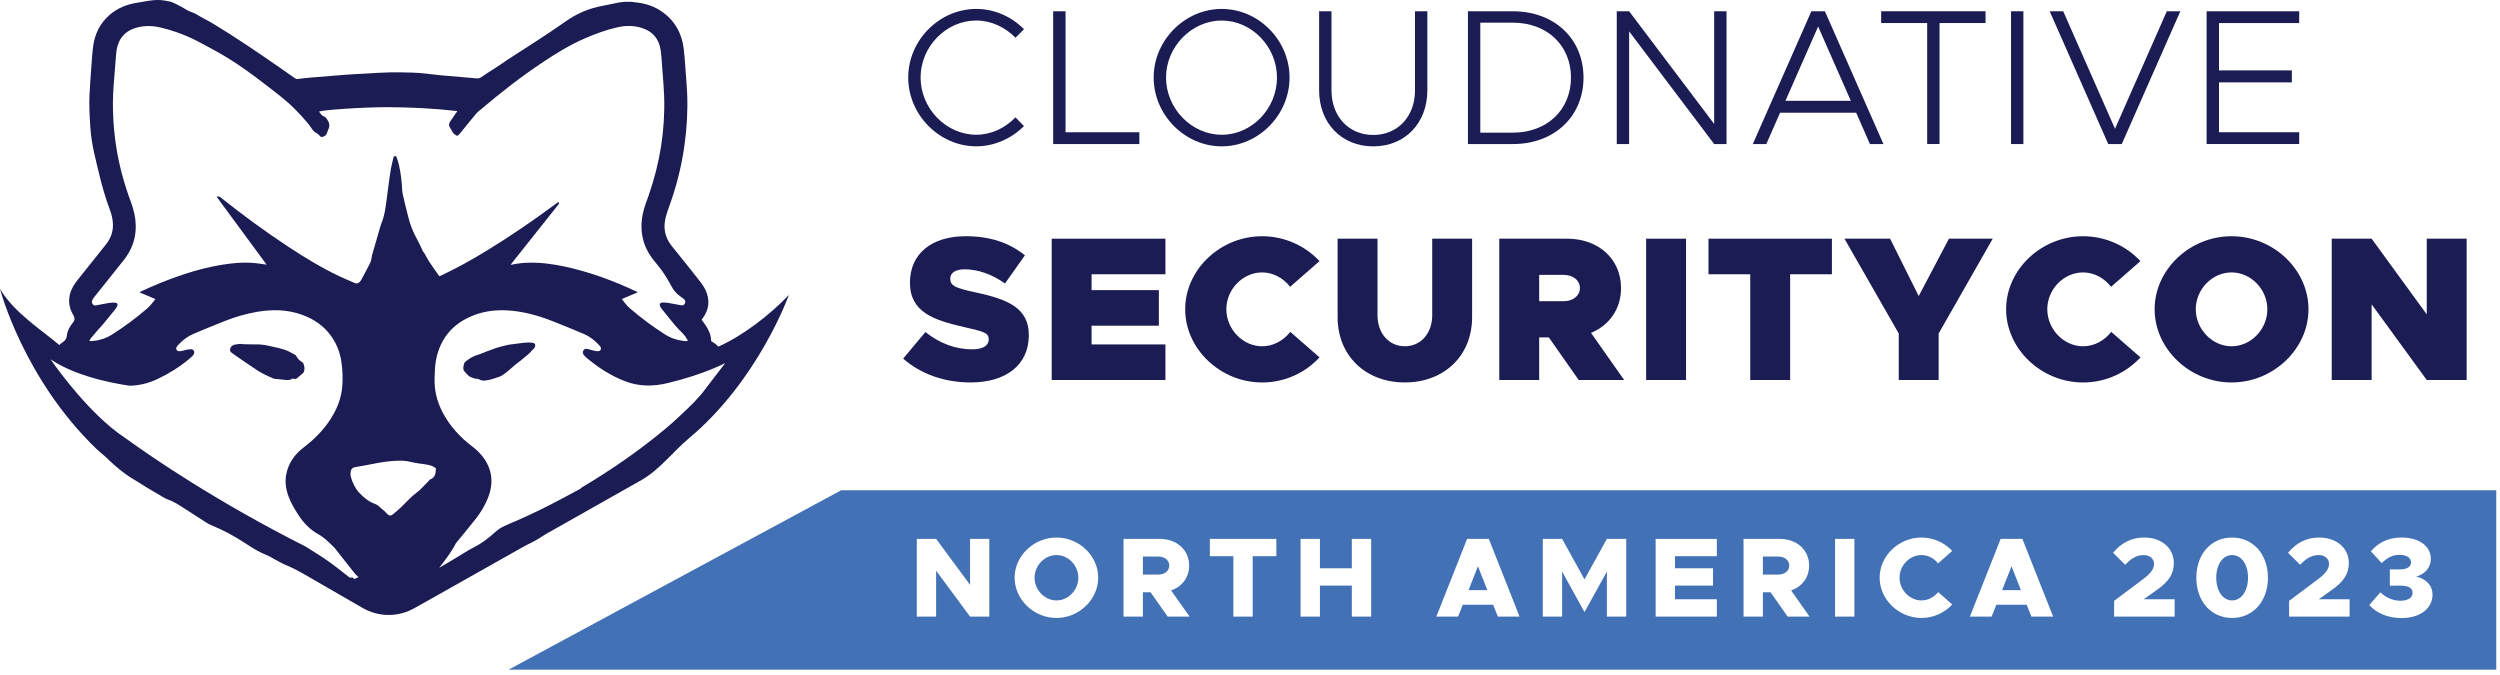 <svg width="448" height="121" viewBox="0 0 448 121" fill="none" xmlns="http://www.w3.org/2000/svg">
<path d="M161.847 64.261L165.83 59.505C168.41 61.531 171.21 62.6 174.195 62.6C176.148 62.6 177.181 61.936 177.181 60.83C177.181 59.614 176.298 59.428 172.794 58.618C167.3 57.366 163.063 55.928 163.063 50.657C163.063 45.387 167.045 42.328 173.053 42.328C177.44 42.328 180.867 43.507 183.667 45.755L180.09 50.803C177.732 49.106 175.152 48.259 172.867 48.259C171.133 48.259 170.286 48.96 170.286 49.916C170.286 51.205 171.169 51.614 174.783 52.388C180.681 53.639 184.368 55.227 184.368 60.056C184.368 65.4 180.276 68.535 173.936 68.535C169.366 68.535 165.052 67.097 161.847 64.261Z" fill="#1C1C54"/>
<path d="M195.613 49.15V51.99H207.666V58.366H195.613V61.721H208.845V68.097H188.463V42.773H208.845V49.15H195.613Z" fill="#1C1C54"/>
<path d="M212.385 55.417C212.385 48.303 218.689 42.332 226.171 42.332C230.226 42.332 233.913 44.066 236.457 46.792L231.186 51.399C230.007 49.851 228.164 48.818 226.175 48.818C222.711 48.818 219.762 51.84 219.762 55.417C219.762 58.994 222.711 62.053 226.175 62.053C228.2 62.053 230.007 61.02 231.223 59.472L236.457 64.042C233.913 66.805 230.226 68.539 226.171 68.539C218.689 68.539 212.385 62.531 212.385 55.417Z" fill="#1C1C54"/>
<path d="M239.698 56.851V42.77H246.848V56.483C246.848 59.727 248.874 62.049 251.75 62.049C254.626 62.049 256.652 59.727 256.652 56.483V42.77H263.802V56.851C263.802 63.706 258.827 68.535 251.75 68.535C244.673 68.535 239.698 63.706 239.698 56.851Z" fill="#1C1C54"/>
<path d="M282.899 68.093L277.555 60.465H275.822V68.093H268.671V42.77H280.797C286.472 42.77 290.491 46.419 290.491 51.617C290.491 55.377 288.389 58.289 285.111 59.651L291.046 68.093H282.899ZM275.822 53.975H280.209C281.906 53.975 283.122 52.978 283.122 51.617C283.122 50.256 281.906 49.259 280.209 49.259H275.822V53.979V53.975Z" fill="#1C1C54"/>
<path d="M294.988 42.773H302.138V68.097H294.988V42.773Z" fill="#1C1C54"/>
<path d="M313.643 49.15H306.16V42.773H328.276V49.15H320.793V68.097H313.643V49.15Z" fill="#1C1C54"/>
<path d="M340.255 59.764L330.524 42.773H338.707L343.832 53.055L349.248 42.773H357.099L347.405 59.764V68.093H340.255V59.764Z" fill="#1C1C54"/>
<path d="M359.497 55.417C359.497 48.303 365.801 42.332 373.283 42.332C377.339 42.332 381.025 44.066 383.569 46.792L378.299 51.399C377.12 49.851 375.276 48.818 373.287 48.818C369.823 48.818 366.874 51.84 366.874 55.417C366.874 58.994 369.823 62.053 373.287 62.053C375.313 62.053 377.12 61.02 378.335 59.472L383.569 64.042C381.025 66.805 377.339 68.539 373.283 68.539C365.801 68.539 359.497 62.531 359.497 55.417Z" fill="#1C1C54"/>
<path d="M386.109 55.417C386.109 48.303 392.413 42.332 399.895 42.332C407.378 42.332 413.681 48.303 413.681 55.417C413.681 62.531 407.378 68.539 399.895 68.539C392.413 68.539 386.109 62.531 386.109 55.417ZM406.308 55.417C406.308 51.84 403.359 48.818 399.895 48.818C396.432 48.818 393.482 51.84 393.482 55.417C393.482 58.994 396.432 62.053 399.895 62.053C403.359 62.053 406.308 59.031 406.308 55.417Z" fill="#1C1C54"/>
<path d="M417.846 42.773H424.996L434.873 56.337V42.773H442.024V68.097H434.873L424.996 54.534V68.097H417.846V42.773Z" fill="#1C1C54"/>
<path d="M162.753 13.896C162.753 7.213 168.33 1.6 174.943 1.6C178.232 1.6 181.28 2.987 183.499 5.235L181.973 6.761C180.137 4.892 177.644 3.676 174.943 3.676C169.542 3.676 164.968 8.352 164.968 13.893C164.968 19.433 169.542 24.145 174.943 24.145C177.644 24.145 180.137 22.934 181.973 21.029L183.499 22.587C181.284 24.802 178.236 26.222 174.943 26.222C168.33 26.222 162.753 20.576 162.753 13.893V13.896Z" fill="#1C1C54"/>
<path d="M204.176 23.7V25.814H188.729V2.02H190.945V23.7H204.176Z" fill="#1C1C54"/>
<path d="M206.738 13.896C206.738 7.213 212.316 1.6 218.929 1.6C225.543 1.6 231.087 7.21 231.087 13.896C231.087 20.583 225.547 26.226 218.929 26.226C212.312 26.226 206.738 20.579 206.738 13.896ZM228.835 13.896C228.835 8.356 224.298 3.68 218.929 3.68C213.56 3.68 208.954 8.356 208.954 13.896C208.954 19.437 213.527 24.149 218.929 24.149C224.331 24.149 228.835 19.474 228.835 13.896Z" fill="#1C1C54"/>
<path d="M236.387 16.185V2.02H238.603V16.185C238.603 20.861 241.683 24.186 246.085 24.186C250.487 24.186 253.568 20.861 253.568 16.185V2.02H255.783V16.185C255.783 22.073 251.765 26.23 246.085 26.23C240.406 26.23 236.387 22.073 236.387 16.185Z" fill="#1C1C54"/>
<path d="M263.054 2.02H271.124C278.537 2.02 283.764 6.936 283.764 13.9C283.764 20.864 278.534 25.814 271.124 25.814H263.054V2.02ZM271.124 23.77C277.22 23.77 281.516 19.682 281.516 13.9C281.516 8.119 277.22 4.064 271.124 4.064H265.27V23.77H271.124Z" fill="#1C1C54"/>
<path d="M289.724 2.02H291.94L307.179 22.211V2.02H309.394V25.814H307.179L291.94 5.622V25.814H289.724V2.02Z" fill="#1C1C54"/>
<path d="M332.634 20.204H318.986L316.526 25.814H314.103L324.596 2.02H327.02L337.514 25.814H335.09L332.63 20.204H332.634ZM331.663 18.058L325.808 4.757L319.954 18.058H331.659H331.663Z" fill="#1C1C54"/>
<path d="M345.346 4.129H337.105V2.016H355.807V4.129H347.566V25.81H345.35V4.129H345.346Z" fill="#1C1C54"/>
<path d="M360.377 2.02H362.593V25.814H360.377V2.02Z" fill="#1C1C54"/>
<path d="M390.716 2.02L380.222 25.814H377.798L367.305 2.02H369.728L379.01 23.076L388.292 2.02H390.716Z" fill="#1C1C54"/>
<path d="M397.643 4.129V12.615H410.699V14.762H397.643V23.697H412.017V25.81H395.428V2.02H412.017V4.133H397.643V4.129Z" fill="#1C1C54"/>
<path d="M52.421 67.823C51.983 68.177 51.417 68.137 50.815 68.045C50.3 67.969 49.771 67.947 49.253 67.892C49.129 67.877 49.001 67.834 48.892 67.786C47.888 67.359 46.913 66.899 46.059 66.334C44.705 65.439 43.387 64.52 42.059 63.611C41.902 63.505 41.781 63.37 41.61 63.275C41.157 63.019 41.175 62.68 41.292 62.352C41.405 62.041 41.745 61.811 42.19 61.735C42.639 61.658 43.106 61.574 43.581 61.676C43.661 61.694 43.756 61.684 43.844 61.684C44.461 61.694 45.081 61.731 45.694 61.713C46.592 61.687 47.457 61.808 48.289 61.994C49.417 62.249 50.581 62.461 51.6 62.903C52.082 63.111 52.505 63.388 52.954 63.636C52.998 63.662 53.038 63.695 53.056 63.731C53.279 64.202 53.64 64.607 54.199 64.925C54.315 64.994 54.367 65.133 54.41 65.246C54.567 65.684 54.626 66.126 54.476 66.571C54.436 66.695 54.356 66.823 54.242 66.925C53.907 67.221 53.553 67.505 53.199 67.79C52.994 67.954 52.855 67.958 52.421 67.816V67.823Z" fill="#1C1C54"/>
<path d="M86.808 68.21C86.435 68.199 86.099 68.155 85.826 67.965C85.76 67.921 85.647 67.888 85.552 67.892C85.103 67.892 84.756 67.721 84.388 67.585C83.906 67.407 83.712 67.067 83.428 66.775C83.369 66.717 83.311 66.658 83.263 66.596C83.19 66.498 83.095 66.403 83.066 66.297C82.964 65.899 83.077 65.509 83.176 65.122C83.205 65.016 83.289 64.906 83.391 64.823C83.986 64.341 84.625 63.895 85.479 63.625C85.891 63.494 86.311 63.366 86.683 63.191C87.249 62.928 87.891 62.768 88.457 62.523C89.198 62.206 90.027 62.078 90.804 61.851C91.096 61.767 91.428 61.738 91.742 61.694C92.359 61.611 92.98 61.523 93.6 61.461C94.089 61.413 94.593 61.351 95.082 61.381C95.724 61.417 95.998 61.589 95.889 62.074C95.838 62.289 95.721 62.443 95.531 62.603C95.294 62.808 95.122 63.045 94.907 63.264C94.779 63.395 94.626 63.516 94.48 63.64C94.25 63.833 94.023 64.027 93.79 64.22C93.575 64.399 93.352 64.574 93.129 64.749C92.841 64.979 92.538 65.198 92.257 65.432C91.837 65.786 91.447 66.155 91.02 66.501C90.669 66.786 90.304 67.067 89.903 67.319C89.68 67.458 89.384 67.549 89.111 67.64C88.647 67.794 88.18 67.943 87.698 68.064C87.413 68.137 87.1 68.159 86.8 68.202L86.808 68.21Z" fill="#1C1C54"/>
<path d="M128.746 62.115C128.461 61.823 128.136 61.556 127.76 61.319C127.662 61.257 127.559 61.195 127.439 61.122C127.428 59.611 126.6 58.447 125.731 57.301C125.804 57.202 125.862 57.118 125.924 57.034C127.092 55.457 127.246 53.764 126.439 51.997C126.202 51.483 125.881 50.99 125.53 50.545C123.829 48.38 122.117 46.223 120.384 44.088C119.088 42.489 118.8 40.704 119.34 38.773C119.617 37.784 119.989 36.821 120.322 35.846C121.409 32.649 122.19 29.378 122.658 26.031C123.081 22.991 123.26 19.939 123.143 16.873C123.096 15.611 122.982 14.348 122.888 13.085C122.782 11.691 122.705 10.293 122.548 8.906C122.205 5.865 120.811 3.438 118.179 1.799C116.818 0.952 115.303 0.547 113.711 0.405C113.507 0.387 113.306 0.346 113.102 0.317H112.04C111.646 0.361 111.248 0.383 110.861 0.456C109.894 0.642 108.934 0.872 107.966 1.047C105.536 1.485 103.324 2.445 101.316 3.869C97.94 6.263 94.418 8.438 90.957 10.701C90.162 11.223 89.403 11.793 88.589 12.289C87.782 12.778 87.005 13.307 86.224 13.837C85.968 14.012 85.72 14.07 85.402 14.041C83.219 13.84 81.03 13.676 78.847 13.479C77.971 13.399 77.099 13.26 76.219 13.176C75.474 13.103 74.726 13.037 73.978 13.015C72.609 12.979 71.24 12.939 69.872 12.968C68.419 12.997 66.966 13.103 65.513 13.183C64.28 13.249 63.042 13.307 61.812 13.402C59.728 13.559 57.644 13.731 55.564 13.91C54.815 13.975 54.071 14.067 53.326 14.165C53.107 14.194 52.961 14.1 52.804 13.986C51.914 13.359 51.023 12.727 50.129 12.11C46.205 9.395 42.27 6.697 38.182 4.237C37.212 3.653 36.179 3.171 35.219 2.573C34.646 2.215 33.974 2.113 33.408 1.744C32.857 1.383 32.258 1.091 31.674 0.784C31.339 0.609 30.988 0.474 30.642 0.317C29.247 0.065 28.55 -0.249 25.605 0.317C25.247 0.376 24.889 0.438 24.532 0.496C22.677 0.795 20.991 1.474 19.571 2.733C17.91 4.204 16.994 6.08 16.699 8.252C16.527 9.533 16.451 10.829 16.356 12.121C16.235 13.749 16.118 15.381 16.038 17.012C15.943 18.969 16.067 20.925 16.191 22.878C16.385 25.863 17.18 28.732 17.878 31.619C18.378 33.693 18.991 35.737 19.739 37.737C20.002 38.441 20.17 39.175 20.224 39.927C20.33 41.376 19.903 42.653 19.002 43.785C17.312 45.902 15.629 48.022 13.932 50.136C13.29 50.939 12.753 51.789 12.519 52.804C12.238 54.019 12.41 55.169 13.02 56.257C13.078 56.359 13.147 56.458 13.195 56.563C13.388 56.98 13.45 57.337 13.103 57.764C12.549 58.45 12.078 59.231 11.983 60.129C11.921 60.713 11.684 61.042 11.198 61.359C10.986 61.502 10.797 61.659 10.621 61.827C8.012 59.534 2.515 56.096 0 51.767C0 51.767 4.146 67.772 17.257 80.423C17.743 80.891 18.286 81.303 18.786 81.755C19.433 82.336 20.038 82.964 20.699 83.522C21.79 84.442 22.911 85.322 24.163 86.026C24.878 86.431 25.553 86.909 26.258 87.336C27.316 87.975 28.382 88.596 29.448 89.216C29.623 89.318 29.813 89.409 30.006 89.475C31.09 89.844 32.036 90.468 32.989 91.085C34.357 91.975 35.733 92.855 37.113 93.731C37.372 93.895 37.653 94.03 37.938 94.147C40.099 95.027 42.132 96.144 44.074 97.428C45.278 98.224 46.501 98.98 47.855 99.509C48.304 99.684 48.713 99.958 49.143 100.184C49.833 100.546 50.501 100.958 51.217 101.254C52.392 101.736 53.505 102.32 54.604 102.955C58.016 104.933 61.44 106.897 64.853 108.875C66.364 109.751 67.992 110.218 69.737 110.203C71.368 110.189 72.901 109.755 74.328 108.948C80.906 105.236 87.483 101.527 94.064 97.826C94.421 97.626 94.805 97.469 95.17 97.275C95.586 97.056 96.002 96.837 96.403 96.596C96.922 96.286 97.414 95.936 97.936 95.64C103.561 92.457 109.182 89.275 114.814 86.106C118.237 84.179 120.479 81.037 123.493 78.514C135.94 68.105 141.367 52.859 141.367 52.859C137.962 56.428 133.151 60.144 128.746 62.108V62.115ZM66.05 47.679C65.652 48.395 65.287 49.128 64.9 49.851C64.791 50.059 64.678 50.271 64.521 50.446C64.236 50.76 63.991 50.902 63.55 50.705C62.634 50.3 61.703 49.931 60.801 49.501C57.578 47.964 54.538 46.11 51.56 44.146C47.399 41.405 43.398 38.449 39.496 35.353C39.294 35.193 39.071 35.159 38.825 35.251C39.551 36.277 40.303 37.27 41.037 38.27C41.785 39.292 42.537 40.31 43.289 41.328C44.03 42.336 44.774 43.347 45.515 44.354C46.256 45.358 46.993 46.365 47.778 47.428C47.037 47.325 46.398 47.219 45.756 47.15C44.314 46.997 42.873 47.051 41.435 47.216C36.909 47.734 32.62 49.125 28.419 50.833C27.411 51.242 26.422 51.705 25.429 52.147C25.302 52.205 25.181 52.278 24.988 52.384C25.97 52.8 26.882 53.184 27.853 53.592C27.364 54.224 26.908 54.815 26.338 55.304C24.353 57.023 22.247 58.578 20.024 59.98C18.958 60.651 17.783 61.009 16.531 61.118C16.414 61.13 16.294 61.13 16.177 61.13C16.137 61.13 16.096 61.111 16.009 61.093C16.089 60.936 16.14 60.779 16.239 60.662C16.637 60.173 17.049 59.691 17.462 59.217C17.819 58.808 18.202 58.421 18.553 58.002C19.25 57.166 19.933 56.315 20.615 55.465C20.754 55.293 20.889 55.114 20.98 54.917C21.163 54.53 21.027 54.267 20.604 54.235C20.272 54.209 19.925 54.231 19.593 54.282C18.852 54.399 18.115 54.549 17.381 54.691C17.096 54.746 16.819 54.793 16.618 54.516C16.414 54.231 16.436 53.932 16.607 53.643C16.721 53.454 16.856 53.278 16.994 53.107C18.721 50.942 20.451 48.782 22.177 46.614C23.634 44.785 24.382 42.708 24.327 40.358C24.294 38.959 23.98 37.616 23.495 36.31C22.309 33.116 21.389 29.846 20.852 26.477C20.513 24.352 20.319 22.213 20.25 20.06C20.181 17.863 20.312 15.676 20.509 13.49C20.626 12.169 20.71 10.847 20.827 9.526C20.863 9.117 20.929 8.705 21.038 8.311C21.542 6.475 22.776 5.394 24.586 4.923C26.046 4.544 27.506 4.617 28.955 4.975C30.674 5.398 32.35 5.964 33.959 6.686C35.365 7.318 36.704 8.099 38.069 8.818C42.128 10.953 45.749 13.735 49.355 16.534C49.749 16.841 50.136 17.162 50.527 17.472C52.22 18.808 53.702 20.363 55.093 22.005C55.388 22.352 55.658 22.721 55.903 23.104C56.133 23.462 56.429 23.713 56.805 23.903C56.991 23.998 57.118 24.203 57.297 24.323C57.432 24.414 57.516 24.633 57.739 24.549C58.027 24.444 58.338 24.367 58.487 24.053C58.549 23.922 58.63 23.794 58.666 23.651C58.783 23.235 59.057 22.86 59.017 22.407C58.998 22.21 58.947 22.005 58.867 21.823C58.779 21.622 58.644 21.443 58.527 21.253C58.418 21.075 58.283 20.951 58.071 20.87C57.651 20.717 57.418 20.348 57.177 19.994C57.925 19.699 65.028 19.191 69.536 19.206C73.671 19.22 77.792 19.432 81.971 19.903C81.833 20.089 81.745 20.199 81.665 20.319C81.314 20.83 80.964 21.337 80.624 21.852C80.409 22.177 80.416 22.516 80.621 22.852C80.774 23.104 80.949 23.341 81.066 23.608C81.208 23.933 81.515 24.068 81.749 24.279C81.803 24.33 81.957 24.334 82.026 24.294C82.161 24.214 82.278 24.097 82.38 23.976C83.347 22.794 84.3 21.597 85.282 20.425C85.563 20.089 85.924 19.819 86.26 19.534C89.8 16.53 93.458 13.683 97.33 11.11C99.699 9.537 102.119 8.048 104.736 6.909C106.682 6.062 108.667 5.329 110.744 4.869C112.164 4.555 113.58 4.566 114.978 4.996C116.993 5.613 118.124 7.004 118.398 9.066C118.559 10.274 118.624 11.497 118.716 12.716C118.829 14.227 118.964 15.738 119.015 17.253C119.212 23.323 118.263 29.221 116.259 34.956C115.865 36.08 115.42 37.186 115.182 38.361C114.562 41.434 115.193 44.205 117.161 46.661C117.427 46.993 117.686 47.333 117.964 47.657C118.942 48.811 119.679 50.114 120.402 51.431C120.745 52.063 121.201 52.589 121.785 53.008C122.048 53.194 122.304 53.395 122.555 53.596C122.807 53.793 122.869 54.045 122.749 54.34C122.628 54.64 122.424 54.768 122.081 54.709C121.329 54.578 120.581 54.417 119.825 54.293C119.464 54.235 119.092 54.198 118.727 54.213C118.259 54.231 118.11 54.523 118.314 54.939C118.391 55.096 118.497 55.242 118.606 55.381C119.409 56.381 120.205 57.385 121.026 58.367C121.424 58.837 121.884 59.257 122.307 59.706C122.69 60.111 123.034 60.545 123.278 61.111C122.636 61.162 122.066 61.045 121.501 60.914C120.661 60.721 119.88 60.385 119.154 59.921C116.978 58.531 114.912 56.994 112.952 55.315C112.379 54.826 111.919 54.238 111.427 53.589C112.387 53.184 113.299 52.8 114.281 52.388C114.135 52.304 114.058 52.249 113.971 52.209C109.853 50.282 105.612 48.712 101.159 47.76C98.995 47.296 96.808 47.011 94.586 47.081C93.655 47.11 92.735 47.209 91.826 47.406C91.757 47.42 91.684 47.428 91.509 47.457C91.644 47.27 91.728 47.15 91.819 47.033C94.447 43.723 97.075 40.412 99.707 37.102C99.845 36.93 99.98 36.755 100.119 36.583C100.221 36.456 100.214 36.346 100.042 36.207C99.871 36.335 99.685 36.47 99.498 36.605C95.516 39.547 91.439 42.347 87.213 44.924C84.636 46.497 82.008 47.975 79.274 49.267C79.091 49.355 78.902 49.428 78.73 49.504C78.106 48.614 77.493 47.763 76.909 46.891C76.65 46.504 76.445 46.081 76.215 45.675C76.157 45.573 76.113 45.456 76.036 45.373C75.781 45.099 75.657 44.756 75.507 44.423C75.248 43.85 74.971 43.281 74.664 42.734C74 41.544 73.522 40.285 73.186 38.971C72.832 37.591 72.478 36.207 72.175 34.817C72.051 34.247 72.065 33.649 72.01 33.061C71.868 31.473 71.675 29.897 71.142 28.386C71.094 28.25 71.036 28.115 70.974 27.969C70.839 27.988 70.722 28.002 70.558 28.024C70.386 28.762 70.182 29.499 70.05 30.247C69.872 31.258 69.744 32.28 69.605 33.298C69.488 34.156 69.382 35.014 69.269 35.872C69.087 37.27 68.912 38.671 68.361 39.989C68.258 40.233 68.185 40.489 68.112 40.744C67.652 42.325 67.196 43.905 66.74 45.486C66.689 45.668 66.627 45.854 66.612 46.044C66.572 46.646 66.324 47.168 66.039 47.687M64.192 103.436C63.973 103.55 63.74 103.644 63.513 103.75C63.367 103.644 63.236 103.55 63.09 103.444C62.849 103.612 62.652 103.506 62.437 103.334C61.411 102.524 60.389 101.706 59.334 100.929C58.527 100.338 57.688 99.794 56.845 99.254C56.14 98.797 55.425 98.356 54.713 97.914C38.839 89.902 27.404 82.08 22.517 78.543C21.626 77.96 20.747 77.299 19.881 76.58C14.016 71.696 9.063 64.385 9.063 64.385C14.257 67.951 22.699 69.046 23.287 69.123C24.977 69.076 26.627 68.678 28.225 67.922C30.269 66.955 32.178 65.761 33.919 64.312C34.124 64.144 34.313 63.958 34.5 63.772C34.58 63.692 34.657 63.593 34.711 63.491C34.956 63.035 34.73 62.597 34.219 62.582C33.93 62.575 33.635 62.641 33.346 62.692C33.131 62.732 32.923 62.816 32.708 62.86C32.507 62.9 32.299 62.944 32.098 62.936C31.642 62.914 31.434 62.502 31.682 62.119C31.777 61.973 31.904 61.845 32.025 61.717C32.788 60.9 33.675 60.246 34.708 59.812C36.525 59.049 38.347 58.29 40.179 57.567C42.099 56.808 44.07 56.217 46.11 55.873C48.778 55.425 51.417 55.454 54.001 56.363C56.228 57.144 58.1 58.41 59.455 60.381C60.404 61.768 60.966 63.309 61.199 64.962C61.4 66.378 61.447 67.805 61.334 69.236C61.203 70.904 60.699 72.466 59.918 73.937C58.582 76.456 56.67 78.463 54.414 80.182C52.808 81.405 51.691 82.986 51.293 85.004C51.019 86.391 51.249 87.727 51.731 89.034C52.147 90.158 52.768 91.176 53.41 92.183C54.363 93.673 55.534 94.917 57.1 95.775C57.918 96.224 58.604 96.856 59.268 97.505C59.484 97.717 59.706 97.929 59.925 98.137L63.272 102.382C63.575 102.805 63.9 103.144 64.251 103.418C64.236 103.425 64.218 103.433 64.203 103.44L64.192 103.436ZM77.08 85.924C76.949 85.971 76.869 86.146 76.755 86.252C76.066 86.931 75.441 87.701 74.668 88.267C73.62 89.037 72.799 90.015 71.872 90.899C71.397 91.351 70.897 91.771 70.386 92.183C70.047 92.461 69.704 92.454 69.368 92.078C69.079 91.753 68.773 91.45 68.426 91.187C68.054 90.906 67.707 90.475 67.273 90.326C66.116 89.928 65.2 89.183 64.4 88.326C63.652 87.515 63.152 86.511 62.871 85.435C62.794 85.139 62.798 84.807 62.845 84.504C62.911 84.091 63.145 83.796 63.605 83.723C66.159 83.318 68.667 82.628 71.273 82.562C72.065 82.54 72.821 82.566 73.602 82.774C74.474 83.007 75.39 83.073 76.288 83.223C76.912 83.325 77.526 83.46 78.11 83.909C78.088 84.77 78.044 85.57 77.077 85.924H77.08ZM121.767 74.594C121.767 74.594 115.606 80.62 104.167 87.406C104.149 87.471 104.072 87.544 104.006 87.581C102.816 88.227 101.623 88.866 100.429 89.504C100.429 89.504 100.418 89.504 100.415 89.504C95.414 92.18 91.834 93.625 91.834 93.625V93.618C91.374 93.826 90.914 94.038 90.447 94.242C89.819 94.519 89.264 94.87 88.757 95.334C87.57 96.421 86.289 97.396 84.851 98.122C83.876 98.615 82.968 99.202 82.041 99.772C80.938 100.447 79.821 101.093 78.704 101.743C79.807 100.359 81.084 98.629 81.709 97.319C81.719 97.308 81.738 97.297 81.745 97.286C82.931 95.841 84.132 94.406 85.285 92.935C86.107 91.891 86.789 90.753 87.319 89.53C88.698 86.336 88.173 83.464 85.742 80.967C85.446 80.664 85.118 80.387 84.778 80.128C82.453 78.376 80.519 76.281 79.201 73.663C78.248 71.773 77.796 69.776 77.883 67.648C77.927 66.605 77.923 65.557 78.128 64.528C78.916 60.513 81.27 57.837 85.088 56.425C86.91 55.749 88.797 55.527 90.731 55.614C93.545 55.742 96.221 56.472 98.827 57.476C100.761 58.221 102.674 59.027 104.587 59.83C105.703 60.301 106.638 61.038 107.441 61.94C107.499 62.005 107.558 62.075 107.601 62.151C107.806 62.505 107.623 62.903 107.215 62.933C106.97 62.951 106.718 62.9 106.477 62.849C106.09 62.761 105.711 62.641 105.327 62.542C104.955 62.447 104.747 62.509 104.583 62.754C104.393 63.031 104.4 63.312 104.594 63.575C104.707 63.728 104.835 63.874 104.977 63.998C107.094 65.812 109.412 67.32 112.018 68.32C114.522 69.284 117.062 69.273 119.686 68.641C126.121 67.097 129.961 65.064 129.961 65.064L126.53 69.539C125.293 71.244 123.774 72.725 121.763 74.594H121.767Z" fill="#1C1C54"/>
<path d="M318.607 99.728H315.909V102.97H318.607C319.804 102.97 320.632 102.32 320.632 101.349C320.632 100.378 319.8 99.728 318.607 99.728Z" fill="#4271B6"/>
<path d="M207.505 99.728H204.808V102.97H207.505C208.702 102.97 209.531 102.32 209.531 101.349C209.531 100.378 208.699 99.728 207.505 99.728Z" fill="#4271B6"/>
<path d="M189.324 99.467C187.197 99.467 185.393 101.332 185.393 103.522C185.393 105.712 187.197 107.595 189.324 107.595C191.452 107.595 193.237 105.73 193.237 103.522C193.237 101.314 191.452 99.467 189.324 99.467Z" fill="#4271B6"/>
<path d="M358.782 105.752H362.144L360.465 101.475L358.782 105.752Z" fill="#4271B6"/>
<path d="M263.167 105.752H266.533L264.85 101.475L263.167 105.752Z" fill="#4271B6"/>
<path d="M399.99 99.467C398.33 99.467 397.151 101.149 397.151 103.522C397.151 105.894 398.326 107.595 399.99 107.595C401.655 107.595 402.848 105.894 402.848 103.522C402.848 101.149 401.673 99.467 399.99 99.467Z" fill="#4271B6"/>
<path d="M150.73 87.859L91.147 120.001H447.327V87.859H150.73ZM177.28 110.493H173.834L167.753 102.262V110.493H164.289V96.568H167.753L173.834 104.799V96.568H177.28V110.493ZM189.321 110.737C185.247 110.737 181.82 107.434 181.82 103.521C181.82 99.609 185.247 96.327 189.321 96.327C193.394 96.327 196.8 99.612 196.8 103.521C196.8 107.431 193.372 110.737 189.321 110.737ZM209.246 110.493L206.184 106.135H204.804V110.493H201.34V96.568H207.804C210.885 96.568 213.093 98.536 213.093 101.35C213.093 103.478 211.838 105.12 209.87 105.81L213.173 110.493H209.242H209.246ZM228.726 99.671H224.488V110.493H221.021V99.671H216.805V96.568H228.722V99.671H228.726ZM245.713 110.493H242.246V104.938H236.53V110.493H233.062V96.568H236.53V101.839H242.246V96.568H245.713V110.493ZM268.416 110.493L267.565 108.365H262.134L261.284 110.493H257.393L262.904 96.568H266.795L272.307 110.493H268.416ZM291.422 110.493H287.954V102.426L283.943 109.683L279.932 102.426V110.493H276.464V96.568H279.932L283.943 103.824L287.954 96.568H291.422V110.493ZM307.657 99.671H300.16V101.839H306.971V104.941H300.16V107.394H307.657V110.497H296.692V96.572H307.657V99.674V99.671ZM320.348 110.493L317.289 106.135H315.909V110.493H312.442V96.568H318.906C321.987 96.568 324.195 98.536 324.195 101.35C324.195 103.478 322.939 105.12 320.972 105.81L324.275 110.493H320.344H320.348ZM332.309 110.493H328.841V96.568H332.309V110.493ZM344.328 107.595C345.525 107.595 346.598 107.007 347.328 106.095L349.84 108.325C348.464 109.803 346.496 110.737 344.328 110.737C340.255 110.737 336.831 107.434 336.831 103.521C336.831 99.609 340.255 96.327 344.328 96.327C346.496 96.327 348.464 97.258 349.84 98.718L347.307 100.966C346.598 100.054 345.503 99.466 344.328 99.466C342.2 99.466 340.397 101.331 340.397 103.521C340.397 105.711 342.2 107.595 344.328 107.595ZM364.031 110.493L363.18 108.365H357.749L356.899 110.493H353.008L358.519 96.568H362.41L367.922 110.493H364.031ZM389.694 110.493H378.85V107.675L383.996 103.824C385.558 102.649 386.004 101.879 386.004 101.028C386.004 100.076 385.171 99.466 384.16 99.466C382.865 99.466 381.89 100.094 380.835 101.211L378.667 99.061C380.145 97.276 381.952 96.324 384.241 96.324C387.361 96.324 389.551 98.229 389.551 100.882C389.551 102.726 388.781 104.164 386.35 105.828L384.16 107.39H389.694V110.493ZM399.99 110.737C396.242 110.737 393.585 107.759 393.585 103.521C393.585 99.284 396.238 96.327 399.99 96.327C403.743 96.327 406.414 99.306 406.414 103.521C406.414 107.737 403.761 110.737 399.99 110.737ZM421.051 110.493H410.207V107.675L415.353 103.824C416.912 102.649 417.361 101.879 417.361 101.028C417.361 100.076 416.528 99.466 415.517 99.466C414.222 99.466 413.247 100.094 412.192 101.211L410.024 99.061C411.502 97.276 413.309 96.324 415.598 96.324C418.718 96.324 420.908 98.229 420.908 100.882C420.908 102.726 420.138 104.164 417.707 105.828L415.517 107.39H421.051V110.493ZM430.355 110.756C427.781 110.756 425.814 109.803 424.577 108.423L426.562 106.135C427.577 107.15 428.873 107.653 430.168 107.653C431.566 107.653 432.337 107.066 432.337 106.255C432.337 105.383 431.687 104.938 429.906 104.938L428.263 104.96V102.04H429.906C431.304 102.061 432.055 101.594 432.055 100.784C432.055 99.933 431.223 99.426 429.968 99.426C428.712 99.426 427.719 100.014 426.807 100.904L424.861 98.795C426.059 97.397 427.759 96.324 430.333 96.324C433.618 96.324 435.603 97.944 435.603 100.134C435.603 101.696 434.57 102.872 433.008 103.317C434.567 103.682 435.906 104.777 435.906 106.558C435.906 109.011 433.716 110.756 430.351 110.756H430.355Z" fill="#4271B6"/>
</svg>
